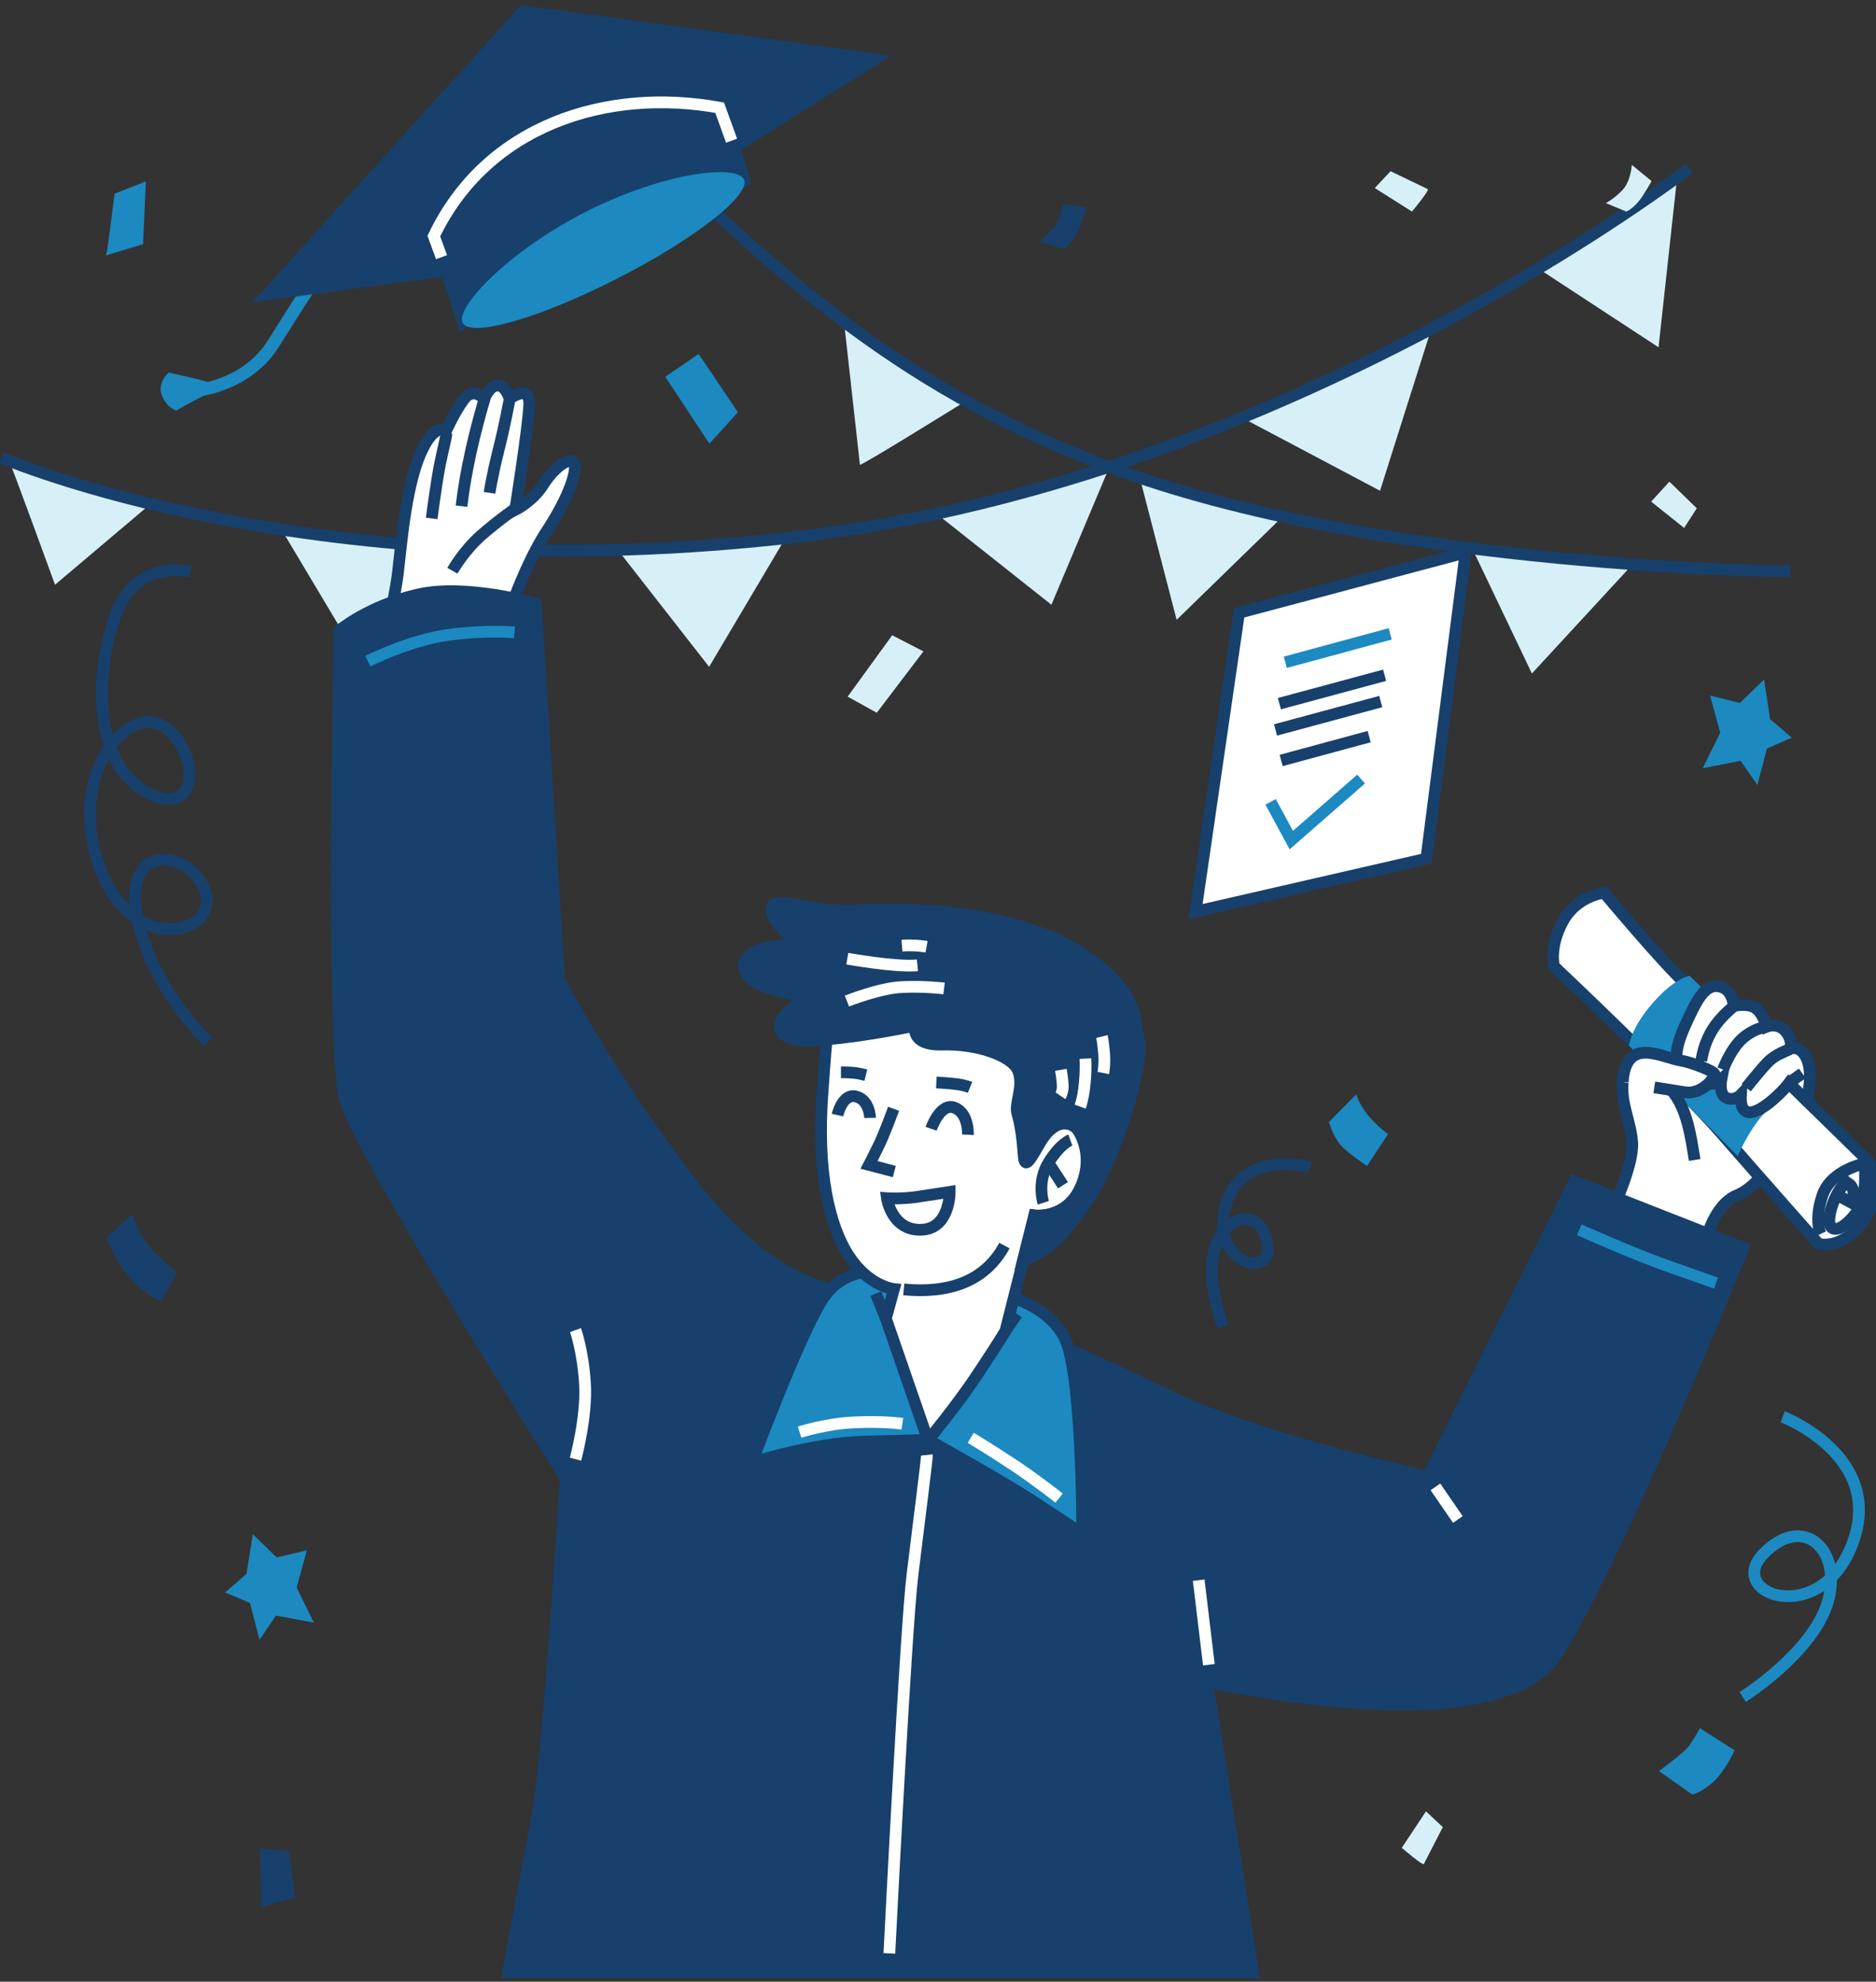 <svg xmlns="http://www.w3.org/2000/svg" width="160" height="169" viewBox="0 0 160 169" fill="none">
  <rect x="0" y="0" width="160" height="169" fill="#333333" stroke="none"/>
  <g clipPath="url(#clip0_226_14175)">
    <path fillRule="evenodd" clipRule="evenodd" d="M4.693 49.867L12.829 42.988C12.829 42.988 8.582 41.911 7.056 41.432C5.531 40.954 0.775 39.638 0.835 39.488C0.864 39.338 4.693 49.867 4.693 49.867ZM100.352 52.859L97.211 40.744C101.668 42.21 105.019 42.868 109.386 44.065L100.352 52.859ZM125.568 46.786C125.568 46.786 131.88 47.504 133.136 47.624C134.392 47.744 139.238 48.133 139.238 48.133L130.653 57.435L125.568 46.786ZM79.892 43.825L89.674 51.572L94.609 39.847C94.579 39.817 87.311 42.001 79.892 43.825ZM52.702 46.906L60.479 56.867L66.97 45.919C66.97 45.889 58.535 47.115 52.702 46.906ZM24.016 45.171L30.747 56.448L38.195 46.667C38.195 46.667 29.879 46.577 24.016 45.171Z" fill="#D7F0F7"/>
    <path fillRule="evenodd" clipRule="evenodd" d="M117.701 41.851L122.068 28.061C122.068 28.061 116.654 30.843 114.949 31.621C113.274 32.399 105.945 35.629 105.945 35.629L117.701 41.851Z" fill="#D7F0F7"/>
    <path fillRule="evenodd" clipRule="evenodd" d="M141.453 29.617L143.038 15.139C143.038 15.139 140.645 16.904 138.581 18.25C136.517 19.626 131.223 22.917 131.223 22.917L141.453 29.617Z" fill="#D7F0F7"/>
    <path fillRule="evenodd" clipRule="evenodd" d="M73.34 39.637C73.639 39.637 82.433 34.163 82.433 34.163C82.433 34.163 78.186 31.501 76.87 30.843C75.554 30.185 71.994 27.523 71.994 27.523L73.34 39.637Z" fill="#D7F0F7"/>
    <path d="M0.146 39.039C0.146 39.039 26.888 50.675 68.406 45.739C109.924 40.774 144.054 14.362 144.054 14.362" stroke="#17406C" strokeWidth="0.299" stroke-miterlimit="22.926" strokeLinecap="round" strokeLinejoin="round"/>
    <path d="M152.728 48.731C152.728 48.731 118.599 48.491 95.656 40.206C77.32 33.565 66.701 23.874 53.51 10.952" stroke="#17406C" strokeWidth="0.299" stroke-miterlimit="22.926" strokeLinecap="round" strokeLinejoin="round"/>
    <path fillRule="evenodd" clipRule="evenodd" d="M137.383 103.5C137.383 103.5 139.357 99.342 139.207 97.428C139.058 95.513 138.22 94.227 138.4 92.193C138.579 90.159 140.374 89.98 140.464 90.099C140.583 90.219 144.263 87.108 144.263 87.108L152.997 95.992C152.997 95.992 150.694 100.897 148.181 101.914C145.668 102.931 145.1 107.448 145.1 107.448L137.383 103.5Z" fill="white" stroke="#17406C" strokeWidth="0.299" stroke-miterlimit="22.926" strokeLinecap="round" strokeLinejoin="round"/>
    <path fillRule="evenodd" clipRule="evenodd" d="M43.46 52.111C43.46 52.111 44.865 47.953 46.69 45.201C48.515 42.419 49.322 40.026 48.934 39.458C48.545 38.89 47.169 39.967 46.301 41.372C45.434 42.748 43.938 43.496 43.938 43.496C43.938 43.496 45.075 36.377 45.135 34.523C45.224 32.668 43.46 34.014 43.46 34.014C43.46 34.014 43.131 32.818 42.413 32.877C41.695 32.907 41.306 34.014 41.306 34.014C41.306 34.014 40.379 32.967 39.571 34.044C38.763 35.121 38.045 36.736 38.045 36.736C38.045 36.736 36.939 35.839 35.653 39.189C34.396 42.569 34.127 47.893 33.828 49.628C33.559 51.363 33.08 53.337 33.08 53.337L43.46 52.111Z" fill="white" stroke="#17406C" strokeWidth="0.299" stroke-miterlimit="22.926" strokeLinecap="round" strokeLinejoin="round"/>
    <path d="M38.582 48.671C38.582 48.671 39.509 47.026 40.975 45.71C42.441 44.423 43.817 43.466 43.817 43.466" stroke="#17406C" strokeWidth="0.299" stroke-miterlimit="22.926" strokeLinecap="round" strokeLinejoin="round"/>
    <path d="M36.816 44.214C36.816 44.214 37.145 41.642 37.474 39.847C37.833 38.052 38.073 37.215 38.073 36.975" stroke="#17406C" strokeWidth="0.299" stroke-miterlimit="22.926" strokeLinecap="round" strokeLinejoin="round"/>
    <path d="M39.359 43.167C39.718 40.116 40.466 36.945 41.334 33.984" stroke="#17406C" strokeWidth="0.299" stroke-miterlimit="22.926" strokeLinecap="round" strokeLinejoin="round"/>
    <path d="M41.752 42.03C41.752 42.03 41.961 40.595 42.53 38.351C43.098 36.078 43.427 34.223 43.427 34.223" stroke="#17406C" strokeWidth="0.299" stroke-miterlimit="22.926" strokeLinecap="round" strokeLinejoin="round"/>
    <path fillRule="evenodd" clipRule="evenodd" d="M72.832 110.26C72.832 110.26 66.371 110.559 59.102 101.077C51.833 91.625 47.675 83.549 47.675 83.549L45.701 51.483C45.701 51.483 39.779 49.748 35.621 50.705C31.433 51.662 28.951 53.756 28.951 53.756C28.951 53.756 28.262 89.112 29.399 93.659C30.566 98.205 48.244 126.054 48.244 126.054C48.244 126.054 46.808 149.804 45.821 154.949C44.834 160.094 43.338 168.2 43.338 168.2H106.872L102.953 143.403C102.953 143.403 127.571 149.056 132.716 141.159C137.861 133.262 148.689 106.401 148.689 106.401L134.271 100.748L121.768 125.934C121.768 125.934 108.726 123.062 101.188 119.712C93.68 116.422 89.074 112.892 72.832 110.26Z" fill="#17406C" stroke="#17406C" strokeWidth="0.299" stroke-miterlimit="22.926" strokeLinecap="round" strokeLinejoin="round"/>
    <path d="M75.852 166.584C75.852 166.584 77.257 138.736 77.826 134.279C78.364 129.822 79.082 124.349 79.052 124.079" stroke="white" strokeWidth="0.299" stroke-miterlimit="22.926" strokeLinecap="round" strokeLinejoin="round"/>
    <path fillRule="evenodd" clipRule="evenodd" d="M75.643 108.555C75.643 108.555 72.084 107.598 70.02 111.008C67.956 114.418 64.127 124.737 64.127 124.737C64.127 124.737 69.302 123.062 73.639 122.943C78.006 122.823 79.143 122.793 79.143 122.793C79.143 122.793 85.275 126.173 88.206 128.088C91.138 130.032 92.304 130.78 92.304 130.78C92.304 130.78 92.334 117.23 90.809 114.119C89.283 111.008 84.826 110.2 84.826 110.2L75.643 108.555Z" fill="#1C89C1" stroke="#17406C" strokeWidth="0.299" stroke-miterlimit="22.926" strokeLinecap="round" strokeLinejoin="round"/>
    <path fillRule="evenodd" clipRule="evenodd" d="M89.912 85.941C89.912 85.941 83.75 81.724 77.05 82.531C70.349 83.339 70.708 85.822 70.14 92.851C69.572 99.88 70.708 104.607 72.413 107.149C74.118 109.692 76.212 109.901 76.212 109.901L75.524 112.414L79.114 122.793C79.114 122.793 81.596 119.832 83.481 116.96C85.365 114.119 85.724 113.461 85.724 113.461L88.207 103.619C88.207 103.619 90.989 104.008 92.215 101.107C93.442 98.205 91.826 96.201 91.826 96.201C91.826 96.201 94.788 89.98 89.912 85.941Z" fill="white"/>
    <path fillRule="evenodd" clipRule="evenodd" d="M70.498 88.633C73.848 88.364 78.066 87.467 78.066 87.467C78.066 87.467 77.558 89.172 80.399 89.082C83.241 88.992 86.382 90.009 86.86 91.385C87.339 92.761 86.501 94.107 86.77 94.975C87.04 95.872 87.219 97.188 87.309 98.534C87.399 99.85 87.907 98.804 88.775 97.338C89.642 95.902 90.838 95.364 91.826 96.231C91.826 96.231 93.441 98.205 92.214 101.137C90.988 104.038 88.206 103.649 88.206 103.649L87.249 107.478C88.775 106.88 90.091 106.252 92.603 102.632C95.146 99.013 97.599 90.578 97.15 88.903C96.731 87.228 97.449 84.595 92.065 81.185C86.711 77.746 77.976 77.357 73.34 77.626C68.733 77.925 65.623 76.07 65.802 77.656C66.011 79.241 68.614 80.557 68.614 80.557C68.614 80.557 63.439 80.318 63.469 82.412C63.499 84.506 69.152 85.014 69.152 85.014C69.152 85.014 66.071 86.51 66.55 87.826C67.118 89.202 70.498 88.633 70.498 88.633Z" fill="#17406C" stroke="#17406C" strokeWidth="0.299" stroke-miterlimit="22.926" strokeLinecap="round" strokeLinejoin="round"/>
    <path d="M88.983 102.573C88.983 102.573 88.415 100.838 89.402 99.192C90.389 97.547 91.286 97.218 91.286 97.218" stroke="#17406C" strokeWidth="0.299" stroke-miterlimit="22.926" strokeLinecap="round" strokeLinejoin="round"/>
    <path d="M90.66 101.077L89.434 99.192" stroke="#17406C" strokeWidth="0.299" stroke-miterlimit="22.926" strokeLinecap="round" strokeLinejoin="round"/>
    <path d="M76.213 94.556C76.213 94.556 75.375 96.859 74.897 97.787C74.448 98.714 74.119 99.342 74.119 99.342L76.273 99.91" stroke="#17406C" strokeWidth="0.299" stroke-miterlimit="22.926" strokeLinecap="round" strokeLinejoin="round"/>
    <path d="M79.412 96.261C79.412 96.261 80.19 93.988 81.416 94.466C82.643 94.945 82.553 96.77 82.553 96.77" stroke="#17406C" strokeWidth="0.299" stroke-miterlimit="22.926" strokeLinecap="round" strokeLinejoin="round"/>
    <path d="M71.426 95.094C71.426 95.094 71.845 93.21 73.011 93.509C74.178 93.808 74.208 95.334 74.208 95.334" stroke="#17406C" strokeWidth="0.299" stroke-miterlimit="22.926" strokeLinecap="round" strokeLinejoin="round"/>
    <path fillRule="evenodd" clipRule="evenodd" d="M75.644 102.184C75.644 102.184 76.841 102.273 78.247 102.064C79.653 101.855 80.999 101.645 80.999 101.645C80.999 101.645 81.029 104.816 78.546 104.876C76.033 104.936 75.644 102.184 75.644 102.184Z" fill="white" stroke="#17406C" strokeWidth="0.299" stroke-miterlimit="22.926" strokeLinecap="round" strokeLinejoin="round"/>
    <path d="M71.723 91.445C71.723 91.445 72.471 91.445 72.979 91.505C73.487 91.595 73.846 91.684 73.846 91.684" stroke="#17406C" strokeWidth="0.299" stroke-miterlimit="22.926" strokeLinecap="round" strokeLinejoin="round"/>
    <path d="M79.859 92.313C79.859 92.313 81.026 92.373 81.624 92.462C82.222 92.522 82.731 92.731 82.731 92.731" stroke="#17406C" strokeWidth="0.299" stroke-miterlimit="22.926" strokeLinecap="round" strokeLinejoin="round"/>
    <path d="M85.665 106.222C83.99 109.333 80.849 110.32 77.08 109.961" stroke="#17406C" strokeWidth="0.299" stroke-miterlimit="22.926" strokeLinecap="round" strokeLinejoin="round"/>
    <path d="M72.234 85.373C72.234 85.373 75.076 84.236 76.96 84.177C78.845 84.087 80.52 84.296 80.52 84.296" stroke="white" strokeWidth="0.299" stroke-miterlimit="22.926" strokeLinecap="round" strokeLinejoin="round"/>
    <path d="M72.264 81.754C72.264 81.754 76.391 82.501 78.246 82.322" stroke="white" strokeWidth="0.299" stroke-miterlimit="22.926" strokeLinecap="round" strokeLinejoin="round"/>
    <path d="M76.928 80.647C78.005 80.557 79.022 80.737 79.022 80.737" stroke="white" strokeWidth="0.299" stroke-miterlimit="22.926" strokeLinecap="round" strokeLinejoin="round"/>
    <path d="M90.481 91.236C90.481 91.236 90.691 92.432 90.631 92.851C90.571 93.27 90.451 93.449 90.451 93.449" stroke="white" strokeWidth="0.299" stroke-miterlimit="22.926" strokeLinecap="round" strokeLinejoin="round"/>
    <path d="M92.125 94.377C92.514 93.3 92.633 91.445 92.574 90.279" stroke="white" strokeWidth="0.299" stroke-miterlimit="22.926" strokeLinecap="round" strokeLinejoin="round"/>
    <path d="M94.1 91.505C94.1 91.505 94.25 90.757 94.16 89.74C94.07 88.753 93.981 88.394 93.981 88.394" stroke="white" strokeWidth="0.299" stroke-miterlimit="22.926" strokeLinecap="round" strokeLinejoin="round"/>
    <path d="M70.74 87.168C70.441 88.604 70.351 90.488 70.171 92.881C69.603 99.91 70.74 104.636 72.445 107.179C74.15 109.722 76.243 109.931 76.243 109.931L75.555 112.444L79.145 122.823C79.145 122.823 81.628 119.862 83.512 116.99C85.397 114.149 85.755 113.49 85.755 113.49L88.238 103.649C88.238 103.649 91.02 104.038 92.246 101.137C93.473 98.235 91.858 96.231 91.858 96.231" stroke="#17406C" strokeWidth="0.299" stroke-miterlimit="22.926" strokeLinecap="round" strokeLinejoin="round"/>
    <path d="M31.373 56.388C31.373 56.388 34.903 54.593 38.223 54.145C41.573 53.696 43.876 53.935 43.876 53.935" stroke="#1C89C1" strokeWidth="0.299" stroke-miterlimit="22.926" strokeLinecap="round" strokeLinejoin="round"/>
    <path d="M134.689 104.876C134.689 104.876 139.416 106.97 141.958 107.867C144.501 108.764 146.355 109.422 146.355 109.422" stroke="#1C89C1" strokeWidth="0.299" stroke-miterlimit="22.926" strokeLinecap="round" strokeLinejoin="round"/>
    <path d="M74.688 110.32L75.555 112.414" stroke="#17406C" strokeWidth="0.299" stroke-miterlimit="22.926" strokeLinecap="round" strokeLinejoin="round"/>
    <path d="M86.741 112.055L85.754 113.49" stroke="#17406C" strokeWidth="0.299" stroke-miterlimit="22.926" strokeLinecap="round" strokeLinejoin="round"/>
    <path d="M103.102 141.967L102.234 134.758" stroke="white" strokeWidth="0.299" stroke-miterlimit="22.926" strokeLinecap="round" strokeLinejoin="round"/>
    <path d="M49.082 124.438C49.082 124.438 50.069 120.819 49.89 117.977C49.71 115.166 49.082 113.431 49.082 113.431" stroke="white" strokeWidth="0.299" stroke-miterlimit="22.926" strokeLinecap="round" strokeLinejoin="round"/>
    <path d="M124.338 129.583L122.424 126.801" stroke="white" strokeWidth="0.299" stroke-miterlimit="22.926" strokeLinecap="round" strokeLinejoin="round"/>
    <path d="M68.195 122.135C68.195 122.135 70.499 121.387 72.921 121.298C75.344 121.178 76.96 121.417 76.96 121.417" stroke="white" strokeWidth="0.299" stroke-miterlimit="22.926" strokeLinecap="round" strokeLinejoin="round"/>
    <path d="M82.791 122.614C82.791 122.614 84.586 123.691 86.65 125.066C88.684 126.442 90.329 127.759 90.329 127.759" stroke="white" strokeWidth="0.299" stroke-miterlimit="22.926" strokeLinecap="round" strokeLinejoin="round"/>
    <path fillRule="evenodd" clipRule="evenodd" d="M136.815 76.13C136.815 76.13 134.482 76.37 133.285 78.583C132.089 80.796 132.537 82.412 132.537 82.412C132.537 82.412 142.977 92.253 146.806 96.65C150.634 101.047 155.091 106.072 155.091 106.072C155.091 106.072 156.946 106.671 158.83 104.278C160.715 101.885 159.399 99.073 159.399 99.073C159.399 99.073 145.609 85.553 143.725 83.848C141.81 82.113 136.815 76.13 136.815 76.13Z" fill="white" stroke="#17406C" strokeWidth="0.299" stroke-miterlimit="22.926" strokeLinecap="round" strokeLinejoin="round"/>
    <path fillRule="evenodd" clipRule="evenodd" d="M138.938 89.172C138.938 89.172 139.057 87.706 140.972 85.523C142.886 83.339 144.112 83.219 144.112 83.219L153.415 92.552C153.415 92.552 151.022 94.107 149.915 95.603C148.809 97.099 148.21 98.594 148.21 98.594L138.938 89.172Z" fill="#1C89C1"/>
    <path d="M155.271 105.235C155.271 105.235 154.703 104.008 155.451 101.885C156.199 99.761 159.04 99.222 159.04 99.222" stroke="#17406C" strokeWidth="0.299" stroke-miterlimit="22.926" strokeLinecap="round" strokeLinejoin="round"/>
    <path d="M159.039 99.222C159.069 100.09 159.248 102.154 158.261 103.5C157.244 104.846 156.078 105.295 156.018 104.158C155.958 103.021 157.065 100.598 157.693 100.957C158.291 101.316 158.082 102.662 158.082 102.662L156.646 101.885" stroke="#17406C" strokeWidth="0.299" stroke-miterlimit="22.926" strokeLinecap="round" strokeLinejoin="round"/>
    <path d="M156.766 100.209L157.663 100.987" stroke="#17406C" strokeWidth="0.299" stroke-miterlimit="22.926" strokeLinecap="round" strokeLinejoin="round"/>
    <path fillRule="evenodd" clipRule="evenodd" d="M154.103 93.868C154.103 93.868 154.671 91.565 154.103 90.309C153.534 89.052 152.697 89.441 152.697 89.441C152.697 89.441 152.936 88.723 152.278 87.945C151.62 87.168 150.663 87.557 150.663 87.557C150.663 87.557 150.364 86.36 149.676 85.941C148.988 85.523 147.851 85.792 147.851 85.792C147.851 85.792 147.821 84.326 146.595 84.117C145.368 83.907 144.651 85.373 143.663 87.587C142.676 89.8 142.916 90.787 143.484 91.116C144.022 91.445 144.68 90.937 144.68 90.937C144.232 92.343 145.997 92.851 146.804 92.073C146.804 92.073 146.565 93.33 147.253 93.629C147.941 93.928 148.479 93.36 148.479 93.36C148.3 96.77 151.77 93.449 152.577 92.373L154.103 93.868Z" fill="white" stroke="#17406C" strokeWidth="0.299" stroke-miterlimit="22.926" strokeLinecap="round" strokeLinejoin="round"/>
    <path fillRule="evenodd" clipRule="evenodd" d="M143.424 90.458C144.171 90.578 146.176 91.326 146.235 91.595C146.295 91.834 145.218 93.36 143.723 93.15C142.257 92.911 138.398 92.283 138.398 92.283C138.668 88.275 141.719 90.159 143.424 90.458Z" fill="white"/>
    <path d="M145.098 90.458C145.487 88.095 146.623 86.869 147.85 85.822" stroke="#17406C" strokeWidth="0.299" stroke-miterlimit="22.926" strokeLinecap="round" strokeLinejoin="round"/>
    <path d="M146.953 91.206C146.953 91.206 147.581 89.471 148.628 88.544C149.675 87.646 150.662 87.557 150.662 87.557" stroke="#17406C" strokeWidth="0.299" stroke-miterlimit="22.926" strokeLinecap="round" strokeLinejoin="round"/>
    <path d="M148.928 92.761C148.928 92.761 150.034 91.356 150.752 90.608C151.47 89.86 152.667 89.471 152.667 89.471" stroke="#17406C" strokeWidth="0.299" stroke-miterlimit="22.926" strokeLinecap="round" strokeLinejoin="round"/>
    <path d="M153.713 91.535L152.547 92.373" stroke="#17406C" strokeWidth="0.299" stroke-miterlimit="22.926" strokeLinecap="round" strokeLinejoin="round"/>
    <path d="M138.398 92.283C138.668 88.305 141.719 90.189 143.424 90.458C144.171 90.578 146.176 91.326 146.235 91.595C146.295 91.834 145.218 93.36 143.723 93.15C143.125 93.061 142.078 92.881 141.091 92.731" stroke="#17406C" strokeWidth="0.299" stroke-miterlimit="22.926" strokeLinecap="round" strokeLinejoin="round"/>
    <path d="M144.533 98.923C144.204 96.919 143.905 94.526 142.529 92.941" stroke="#17406C" strokeWidth="0.299" stroke-miterlimit="22.926" strokeLinecap="round" strokeLinejoin="round"/>
    <path fillRule="evenodd" clipRule="evenodd" d="M105.676 52.26L101.967 77.746L121.649 73.229L124.999 47.115L105.676 52.26Z" fill="white" stroke="#17406C" strokeWidth="0.299" stroke-miterlimit="22.926" strokeLinecap="round" strokeLinejoin="round"/>
    <path d="M109.623 56.478L118.567 54.055" stroke="#1C89C1" strokeWidth="0.299" stroke-miterlimit="22.926" strokeLinecap="round" strokeLinejoin="round"/>
    <path d="M109.117 60.008L118.091 57.585" stroke="#17406C" strokeWidth="0.299" stroke-miterlimit="22.926" strokeLinecap="round" strokeLinejoin="round"/>
    <path d="M108.787 62.251L117.761 59.828" stroke="#17406C" strokeWidth="0.299" stroke-miterlimit="22.926" strokeLinecap="round" strokeLinejoin="round"/>
    <path d="M109.266 64.853L116.774 62.819" stroke="#17406C" strokeWidth="0.299" stroke-miterlimit="22.926" strokeLinecap="round" strokeLinejoin="round"/>
    <path d="M108.367 68.383L110.132 71.643L116.085 66.439" stroke="#1C89C1" strokeWidth="0.299" stroke-miterlimit="22.926" strokeLinecap="round" strokeLinejoin="round"/>
    <path fillRule="evenodd" clipRule="evenodd" d="M76.094 54.175L72.295 59.409L74.778 60.785L78.756 55.551L76.094 54.175Z" fill="#D7F0F7"/>
    <path fillRule="evenodd" clipRule="evenodd" d="M56.74 32.13L60.509 37.843L62.932 35.151L59.582 30.185L56.74 32.13Z" fill="#1C89C1"/>
    <path fillRule="evenodd" clipRule="evenodd" d="M142.38 41.073L140.824 42.778L143.636 45.022L144.713 43.347L142.38 41.073Z" fill="#D7F0F7"/>
    <path fillRule="evenodd" clipRule="evenodd" d="M148.391 59.948L150.455 57.944L150.964 61.324L152.818 62.909L150.695 63.836L149.887 66.947L148.451 64.883L145.221 65.511L146.716 62.49L145.849 59.32L148.391 59.948Z" fill="#1C89C1"/>
    <path fillRule="evenodd" clipRule="evenodd" d="M23.596 132.814L21.562 130.84L21.024 134.22L19.199 135.805L21.323 136.702L22.131 139.843L23.537 137.779L26.767 138.377L25.301 135.386L26.169 132.215L23.596 132.814Z" fill="#1C89C1"/>
    <path fillRule="evenodd" clipRule="evenodd" d="M9.061 105.564C9.061 105.564 9.898 107.807 11.424 109.333C12.949 110.858 13.757 110.948 13.757 110.948L15.103 108.525C15.103 108.525 13.039 106.88 12.351 105.773C11.693 104.666 11.244 103.59 11.244 103.59L9.061 105.564Z" fill="#17406C"/>
    <path fillRule="evenodd" clipRule="evenodd" d="M22.162 157.641L22.312 162.636L25.183 161.799L24.645 157.88L22.162 157.641Z" fill="#17406C"/>
    <path fillRule="evenodd" clipRule="evenodd" d="M121.619 154.47L119.555 157.581C119.555 157.581 121.349 159.136 121.439 158.957C121.529 158.777 123.054 155.816 123.054 155.816L121.619 154.47Z" fill="#D7F0F7"/>
    <path fillRule="evenodd" clipRule="evenodd" d="M141.482 151.03C141.482 151.03 143.576 149.535 144.085 148.847C144.563 148.159 144.982 147.381 144.982 147.381L147.943 149.265C147.943 149.265 147.136 151.06 146.089 151.987C145.042 152.915 144.324 153.034 144.324 153.034L141.482 151.03Z" fill="#1C89C1"/>
    <path fillRule="evenodd" clipRule="evenodd" d="M115.667 93.33C115.667 93.33 115.996 94.377 116.864 95.334C117.731 96.291 118.389 96.71 118.389 96.71L116.594 99.432C116.594 99.432 114.77 98.235 114.231 97.517C113.693 96.829 113.334 95.693 113.334 95.693L115.667 93.33Z" fill="#1C89C1"/>
    <path fillRule="evenodd" clipRule="evenodd" d="M139.178 14.063C139.178 14.063 139.089 15.468 138.371 16.216C137.653 16.964 136.965 17.323 136.965 17.323L138.7 18.041C138.7 18.041 139.388 17.802 140.106 16.695C140.824 15.558 140.853 15.438 140.853 15.438L139.178 14.063Z" fill="#D7F0F7"/>
    <path fillRule="evenodd" clipRule="evenodd" d="M90.66 17.413C90.66 17.413 90.481 18.819 89.584 19.716C88.686 20.613 88.656 20.643 88.656 20.643L90.72 21.212C90.72 21.212 91.588 20.673 92.066 19.417C92.545 18.19 92.694 17.682 92.694 17.682L90.66 17.413Z" fill="#17406C"/>
    <path fillRule="evenodd" clipRule="evenodd" d="M9.031 21.78L9.241 21.72L12.202 20.823L12.441 15.468L9.779 16.515C9.749 16.545 9.151 21.75 9.031 21.78Z" fill="#1C89C1"/>
    <path d="M17.736 88.843C17.736 88.843 12.651 83.997 11.634 77.835C10.587 71.673 16.42 72.541 17.527 76.1C18.633 79.69 11.245 81.634 8.463 73.857C5.681 66.08 10.886 59.918 13.997 61.982C17.108 64.046 17.048 70.118 12.442 67.516C7.835 64.913 8.104 57.136 9.899 52.35C11.694 47.564 16.24 48.761 16.24 48.761" stroke="#17406C" strokeWidth="0.299" stroke-miterlimit="22.926" strokeLinecap="round" strokeLinejoin="round"/>
    <path d="M148.629 144.719C148.629 144.719 154.611 140.98 155.898 136.583C157.154 132.186 153.834 129.015 150.424 132.485C147.014 135.955 155.329 138.946 158.021 131.557C160.743 124.169 152.039 120.819 152.039 120.819" stroke="#1C89C1" strokeWidth="0.299" stroke-miterlimit="22.926" strokeLinecap="round" strokeLinejoin="round"/>
    <path fillRule="evenodd" clipRule="evenodd" d="M26.65 23.126C26.829 22.887 27.158 22.797 27.398 22.976C27.637 23.156 27.727 23.485 27.547 23.724C27.547 23.724 26.291 25.549 23.838 29.497C22.013 32.459 18.992 33.446 17.377 33.745C16.539 34.163 15.044 35.001 15.044 35.001C15.044 35.001 14.266 34.852 13.817 33.745C13.369 32.638 14.386 31.771 14.386 31.771C14.386 31.771 16.988 32.339 17.736 32.578C19.232 32.189 21.475 31.262 22.911 28.929C25.334 25.04 26.62 23.126 26.65 23.126Z" fill="#1C89C1"/>
    <path fillRule="evenodd" clipRule="evenodd" d="M46.182 23.305L39.481 27.523L38.075 23.066L22.82 25.1L44.626 0.961L74.568 5.059L62.633 12.567L63.471 15.379L46.182 23.305Z" fill="#17406C" stroke="#17406C" strokeWidth="0.299" stroke-miterlimit="22.926"/>
    <path fillRule="evenodd" clipRule="evenodd" d="M49.891 18.101C56.501 14.721 62.783 13.973 63.441 15.289C64.099 16.575 59.283 20.374 52.643 23.754C46.032 27.134 40.11 28.839 39.452 27.523C38.823 26.237 43.28 21.481 49.891 18.101Z" fill="#1C89C1"/>
    <path d="M37.658 21.93L37 20.135C41.517 10.682 51.747 7.422 61.378 9.187L62.395 11.999" stroke="white" strokeWidth="0.299" stroke-miterlimit="22.926"/>
    <path fillRule="evenodd" clipRule="evenodd" d="M117.252 16.037L120.423 18.041C120.423 18.041 121.948 16.216 121.769 16.127C121.589 16.037 118.598 14.601 118.598 14.601L117.252 16.037Z" fill="#D7F0F7"/>
    <path d="M104.302 113.132C104.302 113.132 102.657 108.884 103.704 106.162C104.751 103.41 107.682 103.081 108.101 106.162C108.52 109.243 103.106 107.598 104.542 102.752C105.977 97.906 111.75 99.551 111.75 99.551" stroke="#17406C" strokeWidth="0.299" stroke-miterlimit="22.926" strokeLinecap="round" strokeLinejoin="round"/>
  </g>
  <defs>
    <clipPath id="clip0_226_14175">
      <rect width="160" height="167.598" fill="white" transform="translate(0 0.811)"/>
    </clipPath>
  </defs>
</svg>